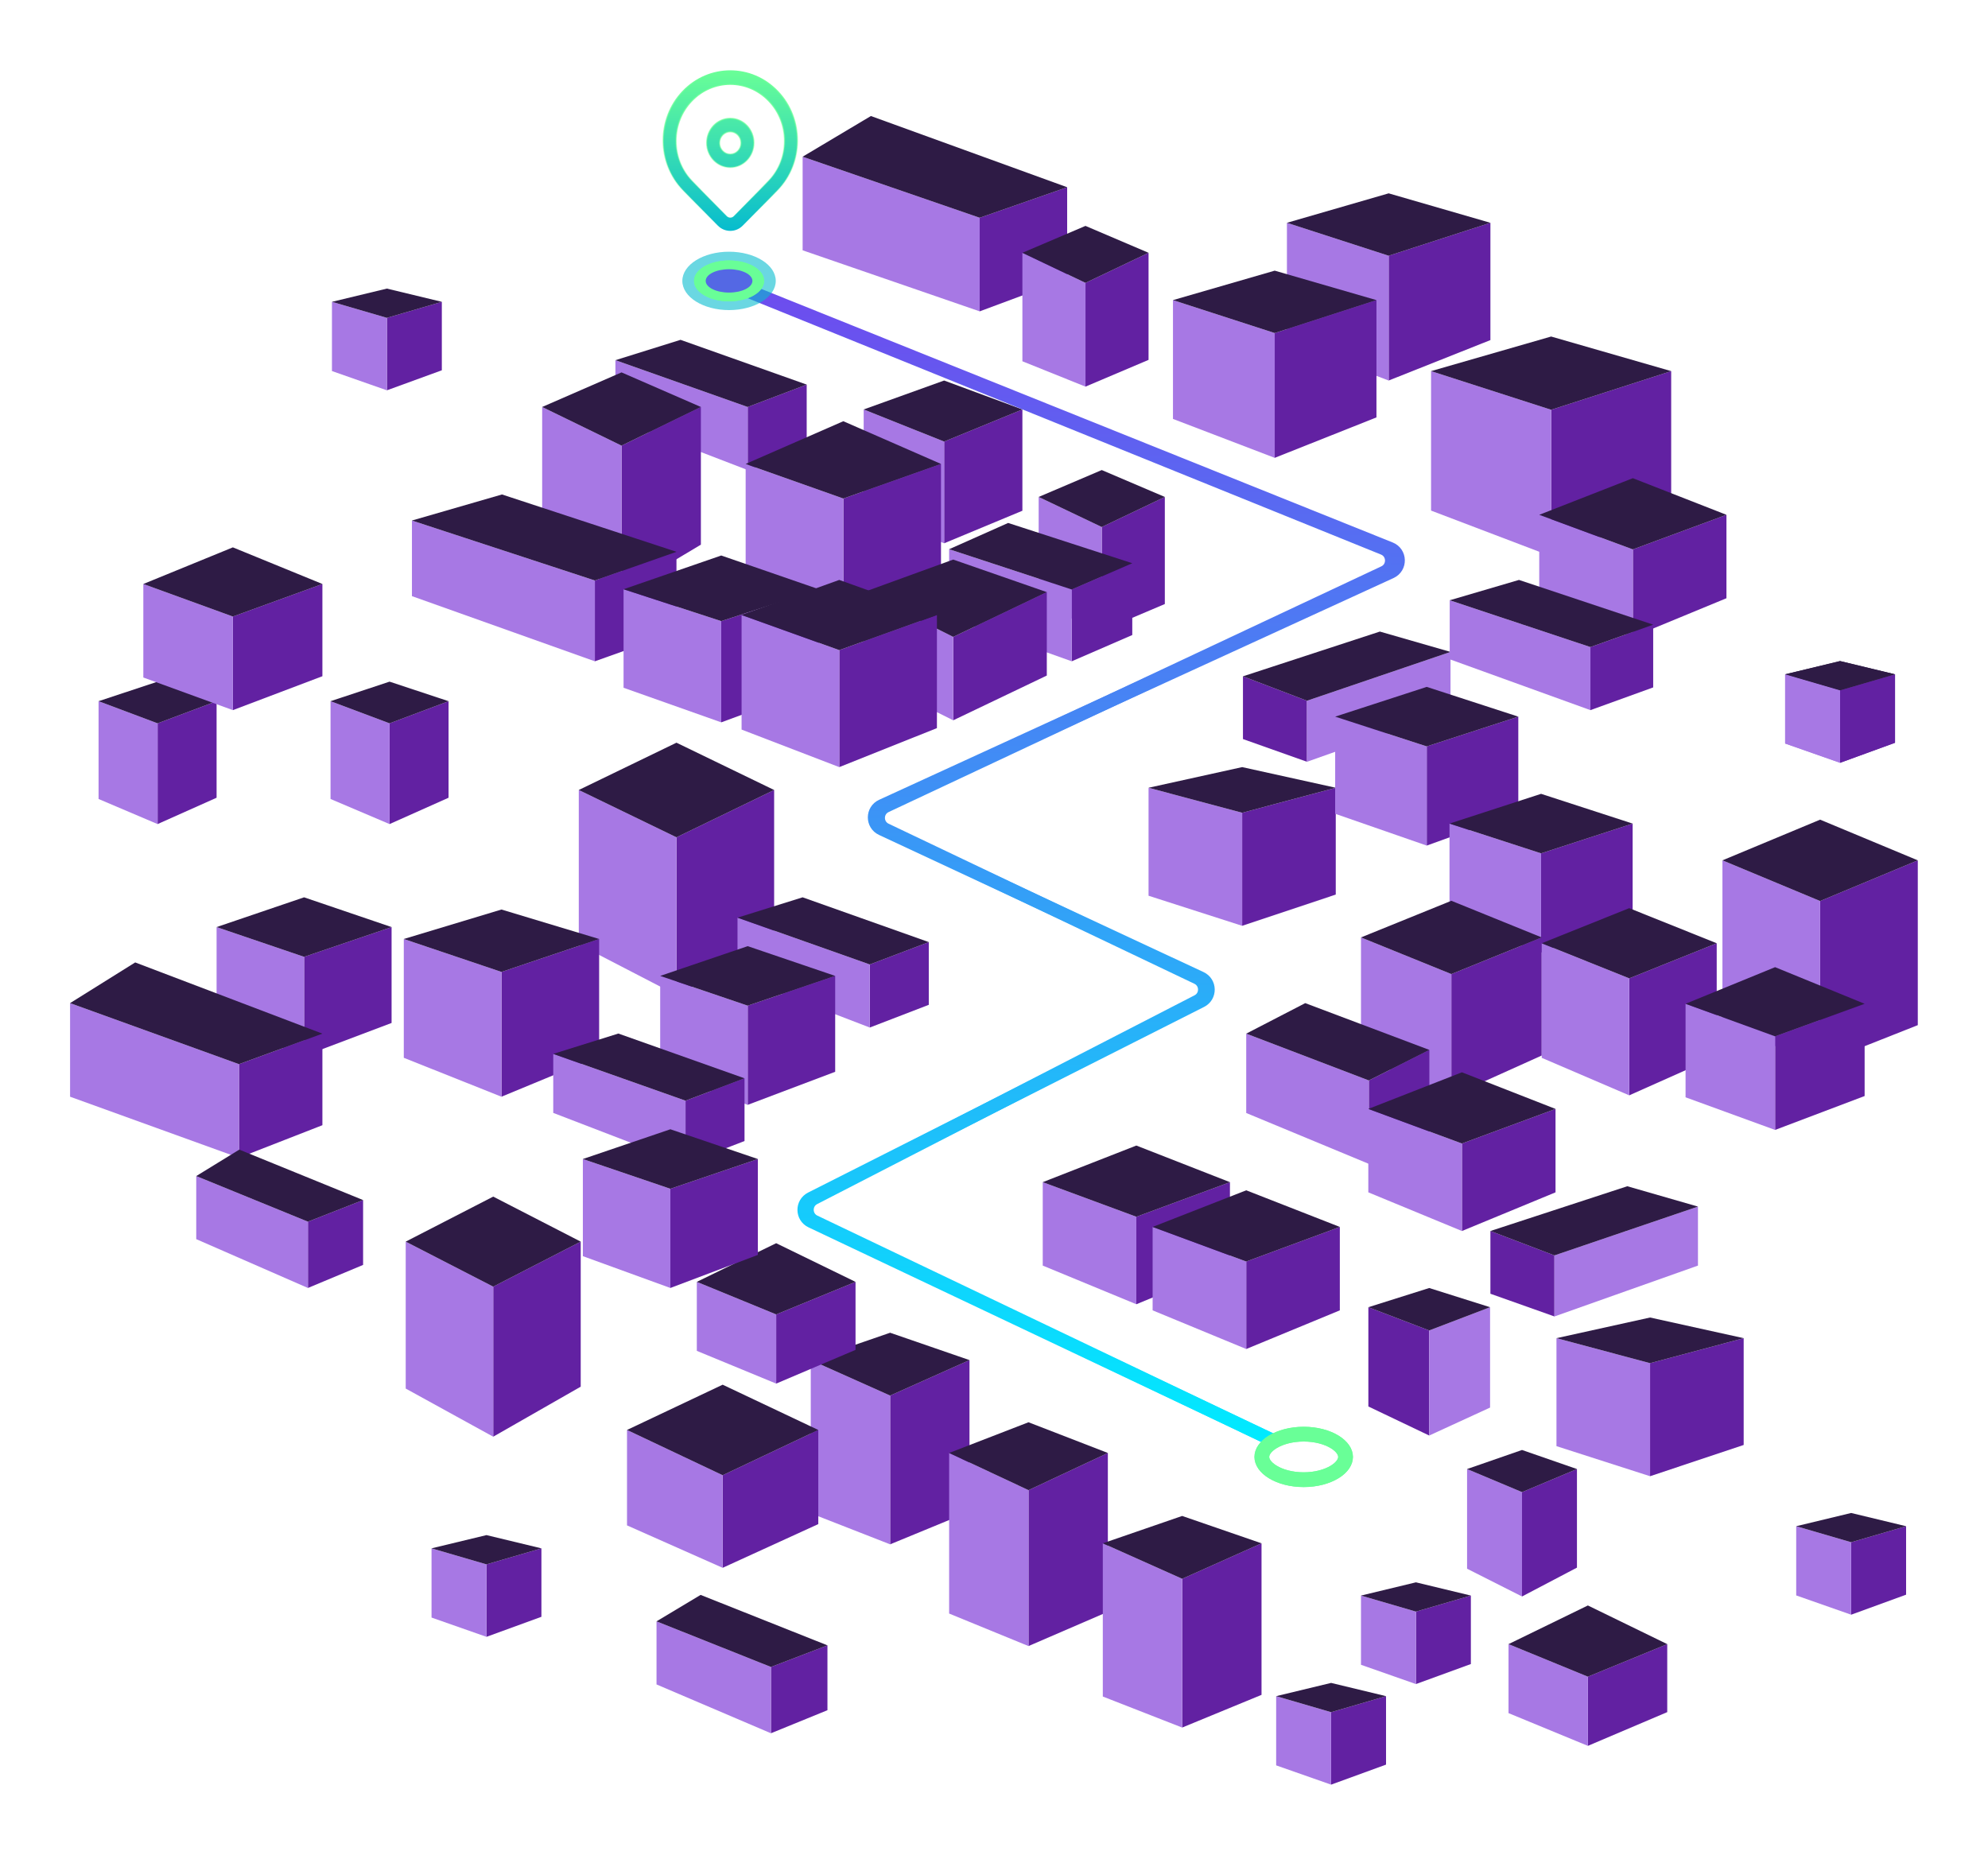 <svg width="539" height="503" viewBox="0 0 539 503" fill="none" xmlns="http://www.w3.org/2000/svg">
<g filter="url(#filter0_d_3824_5374)">
<path d="M354.361 187.01L337 180.389V197.4L354.361 203.561V187.01Z" fill="#6221A2"/>
<path d="M354.361 187.01L393.274 173.769V189.768L373.817 196.665L354.361 203.561V187.01Z" fill="#A778E4"/>
<path d="M374.117 168.252L337 180.389L354.361 187.01L393.274 173.769L374.117 168.252Z" fill="#2E1B45"/>
<path d="M498.896 184.187L513.792 179.842V198.405L498.896 203.837V184.187Z" fill="#6221A2"/>
<path d="M498.896 184.187L484 179.842V198.61L498.896 203.837V184.187Z" fill="#A778E4"/>
<path d="M498.896 176.252L513.792 179.842L498.896 184.187L484 179.842L498.896 176.252Z" fill="#2E1B45"/>
<path d="M498.896 184.187L513.792 179.842V198.405L498.896 203.837V184.187Z" fill="#6221A2"/>
<path d="M498.896 184.187L484 179.842V198.61L498.896 203.837V184.187Z" fill="#A778E4"/>
<path d="M498.896 176.252L513.792 179.842L498.896 184.187L484 179.842L498.896 176.252Z" fill="#2E1B45"/>
<path d="M336.782 217.385L362.16 210.606V239.565L336.782 248.039V217.385Z" fill="#6221A2"/>
<path d="M336.782 217.385L311.403 210.606V239.884L336.782 248.039V217.385Z" fill="#A778E4"/>
<path d="M336.782 205.006L362.16 210.606L336.782 217.385L311.403 210.606L336.782 205.006Z" fill="#2E1B45"/>
<path d="M420.551 108.113L453.101 97.631V134.963L420.551 147.836V108.113Z" fill="#6221A2"/>
<path d="M420.551 108.113L388 97.631V135.448L420.551 147.836V108.113Z" fill="#A778E4"/>
<path d="M420.551 88.252L453.101 97.631L420.551 108.113L388 97.631L420.551 88.252Z" fill="#2E1B45"/>
<path d="M442.708 145.973L468.087 136.594V159.214L442.708 169.696V145.973Z" fill="#6221A2"/>
<path d="M442.708 145.973L417.33 136.594V159.214L442.708 169.696V145.973Z" fill="#A778E4"/>
<path d="M442.708 126.664L468.087 136.594L442.708 145.973L417.33 136.594L442.708 126.664Z" fill="#2E1B45"/>
<path d="M431.204 172.455L448.225 166.386V183.397L431.204 189.558V172.455Z" fill="#6221A2"/>
<path d="M431.204 172.455L393.055 159.766V175.765L431.204 189.558V172.455Z" fill="#A778E4"/>
<path d="M411.836 154.249L448.225 166.386L431.204 172.455L393.055 159.766L411.836 154.249Z" fill="#2E1B45"/>
<path d="M386.827 199.389L411.653 191.321V217.32L386.827 226.285V199.389Z" fill="#6221A2"/>
<path d="M386.827 199.389L362 191.321V217.657L386.827 226.285V199.389Z" fill="#A778E4"/>
<path d="M386.827 183.252L411.653 191.321L386.827 199.389L362 191.321L386.827 183.252Z" fill="#2E1B45"/>
<path d="M417.827 228.389L442.653 220.321V246.32L417.827 255.285V228.389Z" fill="#6221A2"/>
<path d="M417.827 228.389L393 220.321V246.657L417.827 255.285V228.389Z" fill="#A778E4"/>
<path d="M417.827 212.252L442.653 220.321L417.827 228.389L393 220.321L417.827 212.252Z" fill="#2E1B45"/>
<path d="M393.5 261.127L418 251.189V283.21L393.5 294.252V261.127Z" fill="#6221A2"/>
<path d="M393.5 261.127L369 251.189V283.626L393.5 294.252V261.127Z" fill="#A778E4"/>
<path d="M393.5 241.252L418 251.189L393.5 261.127L369 251.189L393.5 241.252Z" fill="#2E1B45"/>
<path d="M441.723 262.286L465.447 252.769V283.434L441.723 294.009V262.286Z" fill="#6221A2"/>
<path d="M441.723 262.286L418 252.769V283.833L441.723 294.009V262.286Z" fill="#A778E4"/>
<path d="M441.723 243.252L465.447 252.769L441.723 262.286L418 252.769L441.723 243.252Z" fill="#2E1B45"/>
<path d="M133.723 345.882L157.447 333.675V373.007L133.723 386.57V345.882Z" fill="#6221A2"/>
<path d="M133.723 345.882L110 333.675V373.518L133.723 386.57V345.882Z" fill="#A778E4"/>
<path d="M133.723 321.469L157.447 333.675L133.723 345.882L110 333.675L133.723 321.469Z" fill="#2E1B45"/>
<path d="M42.724 193.136L58.723 187.132V213.31L42.724 220.453V193.136Z" fill="#6221A2"/>
<path d="M42.724 193.136L26.724 187.132V213.649L42.724 220.453V193.136Z" fill="#A778E4"/>
<path d="M42.724 181.833L58.723 187.132L42.724 193.136L26.724 187.132L42.724 181.833Z" fill="#2E1B45"/>
<path d="M105.617 193.136L121.617 187.132V213.31L105.617 220.453V193.136Z" fill="#6221A2"/>
<path d="M105.617 193.136L89.618 187.132V213.649L105.617 220.453V193.136Z" fill="#A778E4"/>
<path d="M105.617 181.833L121.617 187.132L105.617 193.136L89.618 187.132L105.617 181.833Z" fill="#2E1B45"/>
<path d="M183.408 224.039L209.889 211.212V252.544L183.408 266.797V224.039Z" fill="#6221A2"/>
<path d="M183.408 224.039L156.926 211.212V253.081L183.408 266.797V224.039Z" fill="#A778E4"/>
<path d="M183.408 198.385L209.889 211.212L183.408 224.039L156.926 211.212L183.408 198.385Z" fill="#2E1B45"/>
<path d="M82.446 256.452L106.169 248.383V274.382L82.446 283.347V256.452Z" fill="#6221A2"/>
<path d="M82.446 256.452L58.722 248.383V274.72L82.446 283.347V256.452Z" fill="#A778E4"/>
<path d="M82.446 240.314L106.169 248.383L82.446 256.452L58.722 248.383L82.446 240.314Z" fill="#2E1B45"/>
<path d="M202.717 107.354L218.716 101.285V118.296L202.717 124.457V107.354Z" fill="#6221A2"/>
<path d="M202.717 107.354L166.856 94.665V110.664L202.717 124.457V107.354Z" fill="#A778E4"/>
<path d="M184.511 89.147L218.716 101.285L202.717 107.354L166.856 94.665L184.511 89.147Z" fill="#2E1B45"/>
<path d="M298.713 139.904L315.816 131.751V160.787L298.713 168.041V139.904Z" fill="#6221A2"/>
<path d="M298.713 139.904L281.611 131.751V161.164L298.713 168.041V139.904Z" fill="#A778E4"/>
<path d="M298.713 124.456L315.816 131.751L298.713 139.904L281.611 131.751L298.713 124.456Z" fill="#2E1B45"/>
<path d="M290.572 156.846L306.99 149.723V169.193L290.572 176.316V156.846Z" fill="#6221A2"/>
<path d="M290.572 156.846L257.336 145.924V164.444L290.572 176.316V156.846Z" fill="#A778E4"/>
<path d="M273.336 138.801L306.99 149.723L290.572 156.846L257.336 145.924L273.336 138.801Z" fill="#2E1B45"/>
<path d="M371.121 289.968L387.538 281.692V304.312L371.121 312.588V289.968Z" fill="#6221A2"/>
<path d="M371.121 289.968L337.885 277.279V298.795L371.121 312.588V289.968Z" fill="#A778E4"/>
<path d="M353.884 269.003L387.538 281.692L371.121 289.968L337.885 277.279L353.884 269.003Z" fill="#2E1B45"/>
<path d="M493.482 241.32L519.964 230.286V274.974L493.482 285.456V241.32Z" fill="#6221A2"/>
<path d="M493.482 241.32L467 230.286V274.974L493.482 285.456V241.32Z" fill="#A778E4"/>
<path d="M493.482 219.252L519.964 230.286L493.482 241.32L467 230.286L493.482 219.252Z" fill="#2E1B45"/>
<path d="M209.02 449.008L224.343 443.146V460.732L209.02 466.985V449.008Z" fill="#6221A2"/>
<path d="M209.02 449.008L178 436.641V453.744L209.02 466.985V449.008Z" fill="#A778E4"/>
<path d="M189.96 429.469L224.343 443.146L209.02 449.008L178 436.641L189.96 429.469Z" fill="#2E1B45"/>
<path d="M241.337 375.418L262.853 365.799V406.89L241.337 415.756V375.418Z" fill="#6221A2"/>
<path d="M241.337 375.418L219.82 365.799V407.343L241.337 415.756V375.418Z" fill="#A778E4"/>
<path d="M241.337 358.379L262.853 365.799L241.337 375.418L219.82 365.799L241.337 358.379Z" fill="#2E1B45"/>
<path d="M360.896 461.268L375.792 456.922V475.485L360.896 480.917V461.268Z" fill="#6221A2"/>
<path d="M360.896 461.268L346 456.922V475.69L360.896 480.917V461.268Z" fill="#A778E4"/>
<path d="M360.896 453.332L375.792 456.922L360.896 461.268L346 456.922L360.896 453.332Z" fill="#2E1B45"/>
<path d="M210.441 353.413L231.958 344.586V363.024L210.441 372.171V353.413Z" fill="#6221A2"/>
<path d="M210.441 353.413L188.925 344.586V363.294L210.441 372.171V353.413Z" fill="#A778E4"/>
<path d="M210.441 334.104L231.958 344.586L210.441 353.413L188.925 344.586L210.441 334.104Z" fill="#2E1B45"/>
<path d="M235.819 258.52L251.819 252.452V269.463L235.819 275.623V258.52Z" fill="#6221A2"/>
<path d="M235.819 258.52L199.958 245.831V261.831L235.819 275.623V258.52Z" fill="#A778E4"/>
<path d="M217.613 240.314L251.819 252.452L235.819 258.52L199.958 245.831L217.613 240.314Z" fill="#2E1B45"/>
<path d="M168.512 117.836L190.028 107.354V144.686L168.512 157.559V117.836Z" fill="#6221A2"/>
<path d="M168.512 117.836L146.995 107.354V145.17L168.512 157.559V117.836Z" fill="#A778E4"/>
<path d="M168.512 97.975L190.028 107.354L168.512 117.836L146.995 107.354L168.512 97.975Z" fill="#2E1B45"/>
<path d="M255.976 116.733L277.198 108.028V135.491L255.976 144.318V116.733Z" fill="#6221A2"/>
<path d="M255.976 116.733L234.165 108.028V135.491L255.976 144.318V116.733Z" fill="#A778E4"/>
<path d="M255.976 100.182L277.198 108.028L255.976 116.733L234.165 108.028L255.976 100.182Z" fill="#2E1B45"/>
<path d="M376.504 66.344L404.09 57.414V89.216L376.504 100.182V66.344Z" fill="#6221A2"/>
<path d="M376.504 66.344L348.919 57.414V89.629L376.504 100.182V66.344Z" fill="#A778E4"/>
<path d="M376.504 49.425L404.09 57.414L376.504 66.344L348.919 57.414L376.504 49.425Z" fill="#2E1B45"/>
<path d="M135.961 260.543L162.443 251.614V283.415L135.961 294.381V260.543Z" fill="#6221A2"/>
<path d="M135.961 260.543L109.479 251.614V283.828L135.961 294.381V260.543Z" fill="#A778E4"/>
<path d="M135.961 243.624L162.443 251.614L135.961 260.543L109.479 251.614L135.961 243.624Z" fill="#2E1B45"/>
<path d="M345.609 87.308L373.194 78.379V110.18L345.609 121.146V87.308Z" fill="#6221A2"/>
<path d="M345.609 87.308L318.024 78.379V110.593L345.609 121.146V87.308Z" fill="#A778E4"/>
<path d="M345.609 70.389L373.194 78.379L345.609 87.308L318.024 78.379L345.609 70.389Z" fill="#2E1B45"/>
<path d="M202.718 269.692L226.441 261.624V287.623L202.718 296.588V269.692Z" fill="#6221A2"/>
<path d="M202.718 269.692L178.994 261.624V287.96L202.718 296.588V269.692Z" fill="#A778E4"/>
<path d="M202.718 253.555L226.441 261.624L202.718 269.692L178.994 261.624L202.718 253.555Z" fill="#2E1B45"/>
<path d="M161.281 154.403L183.408 146.628V168.423L161.281 176.316V154.403Z" fill="#6221A2"/>
<path d="M161.281 154.403L111.687 138.145V158.645L161.281 176.316V154.403Z" fill="#A778E4"/>
<path d="M136.102 131.077L183.408 146.628L161.281 154.403L111.687 138.145L136.102 131.077Z" fill="#2E1B45"/>
<path d="M421.451 337.414L404.089 330.794V347.805L421.451 353.965V337.414Z" fill="#6221A2"/>
<path d="M421.451 337.414L460.363 324.173V340.173L440.907 347.069L421.451 353.965V337.414Z" fill="#A778E4"/>
<path d="M441.206 318.656L404.089 330.794L421.451 337.414L460.363 324.173L441.206 318.656Z" fill="#2E1B45"/>
<path d="M228.648 132.18L255.129 122.801V151.398L228.648 161.972V132.18Z" fill="#6221A2"/>
<path d="M228.648 132.18L202.166 122.801V151.796L228.648 161.972V132.18Z" fill="#A778E4"/>
<path d="M228.648 111.215L255.129 122.801L228.648 132.18L202.166 122.801L228.648 111.215Z" fill="#2E1B45"/>
<path d="M195.546 165.419L222.027 156.778V183.125L195.546 192.868V165.419Z" fill="#6221A2"/>
<path d="M195.546 165.419L169.064 156.778V183.492L195.546 192.868V165.419Z" fill="#A778E4"/>
<path d="M195.546 147.628L222.027 156.778L195.546 165.419L169.064 156.778L195.546 147.628Z" fill="#2E1B45"/>
<path d="M258.44 169.696L283.818 157.558V180.178L258.44 192.316V169.696Z" fill="#6221A2"/>
<path d="M258.44 169.696L234.165 157.558V180.178L258.44 192.316V169.696Z" fill="#A778E4"/>
<path d="M258.44 148.731L283.818 157.558L258.44 169.696L234.165 157.558L258.44 148.731Z" fill="#2E1B45"/>
<path d="M63.136 164.179L87.411 155.352V180.362L63.136 189.557V164.179Z" fill="#6221A2"/>
<path d="M63.136 164.179L38.861 155.352V180.709L63.136 189.557V164.179Z" fill="#A778E4"/>
<path d="M63.136 145.421L87.411 155.352L63.136 164.179L38.861 155.352L63.136 145.421Z" fill="#2E1B45"/>
<path d="M481.275 278.01L505.55 269.183V294.193L481.275 303.388V278.01Z" fill="#6221A2"/>
<path d="M481.275 278.01L457 269.183V294.54L481.275 303.388V278.01Z" fill="#A778E4"/>
<path d="M481.275 259.252L505.55 269.183L481.275 278.01L457 269.183L481.275 259.252Z" fill="#2E1B45"/>
<path d="M265.62 56.045L289.335 47.77V72.597L265.62 81.424V56.045Z" fill="#6221A2"/>
<path d="M265.62 56.045L217.613 39.494V64.873L265.62 81.424V56.045Z" fill="#A778E4"/>
<path d="M236.122 28.46L289.335 47.77L265.62 56.045L217.613 39.494L236.122 28.46Z" fill="#2E1B45"/>
<path d="M308.093 326.931L333.471 317.552V340.172L308.093 350.655V326.931Z" fill="#6221A2"/>
<path d="M308.093 326.931L282.714 317.552V340.172L308.093 350.655V326.931Z" fill="#A778E4"/>
<path d="M308.093 307.622L333.471 317.552L308.093 326.931L282.714 317.552L308.093 307.622Z" fill="#2E1B45"/>
<path d="M396.365 307.07L421.744 297.691V320.311L396.365 330.794V307.07Z" fill="#6221A2"/>
<path d="M396.365 307.07L370.987 297.691V320.311L396.365 330.794V307.07Z" fill="#A778E4"/>
<path d="M396.365 287.761L421.744 297.691L396.365 307.07L370.987 297.691L396.365 287.761Z" fill="#2E1B45"/>
<path d="M337.884 339.069L363.263 329.69V352.31L337.884 362.793V339.069Z" fill="#6221A2"/>
<path d="M337.884 339.069L312.506 329.69V352.31L337.884 362.793V339.069Z" fill="#A778E4"/>
<path d="M337.884 319.76L363.263 329.69L337.884 339.069L312.506 329.69L337.884 319.76Z" fill="#2E1B45"/>
<path d="M278.853 401.064L300.369 390.982V434.049L278.853 443.341V401.064Z" fill="#6221A2"/>
<path d="M278.853 401.064L257.336 390.982V434.524L278.853 443.341V401.064Z" fill="#A778E4"/>
<path d="M278.853 382.654L300.369 390.982L278.853 401.064L257.336 390.982L278.853 382.654Z" fill="#2E1B45"/>
<path d="M195.93 397.016L221.86 384.743V410.267L195.93 422.122V397.016Z" fill="#6221A2"/>
<path d="M195.93 397.016L170 384.743V410.616L195.93 422.122V397.016Z" fill="#A778E4"/>
<path d="M195.93 372.469L221.86 384.743L195.93 397.016L170 384.743L195.93 372.469Z" fill="#2E1B45"/>
<path d="M320.516 425.099L342.033 415.479V456.571L320.516 465.437V425.099Z" fill="#6221A2"/>
<path d="M320.516 425.099L299 415.479V457.024L320.516 465.437V425.099Z" fill="#A778E4"/>
<path d="M320.516 408.059L342.033 415.479L320.516 425.099L299 415.479L320.516 408.059Z" fill="#2E1B45"/>
<path d="M430.516 451.642L452.033 442.815V461.253L430.516 470.4V451.642Z" fill="#6221A2"/>
<path d="M430.516 451.642L409 442.815V461.522L430.516 470.4V451.642Z" fill="#A778E4"/>
<path d="M430.516 432.332L452.033 442.815L430.516 451.642L409 442.815L430.516 432.332Z" fill="#2E1B45"/>
<path d="M387.5 357.759L371 351.457V378.375L387.5 386.252V357.759Z" fill="#6221A2"/>
<path d="M387.5 357.759L404 351.457V378.672L387.5 386.252V357.759Z" fill="#A778E4"/>
<path d="M387.5 346.252L371 351.457L387.5 357.759L404 351.457L387.5 346.252Z" fill="#2E1B45"/>
<path d="M412.659 401.598L427.555 395.34V422.071L412.659 429.894V401.598Z" fill="#6221A2"/>
<path d="M412.659 401.598L397.763 395.34V422.366L412.659 429.894V401.598Z" fill="#A778E4"/>
<path d="M412.659 390.171L427.555 395.34L412.659 401.598L397.763 395.34L412.659 390.171Z" fill="#2E1B45"/>
<path d="M501.896 415.187L516.792 410.842V429.405L501.896 434.837V415.187Z" fill="#6221A2"/>
<path d="M501.896 415.187L487 410.842V429.61L501.896 434.837V415.187Z" fill="#A778E4"/>
<path d="M501.896 407.252L516.792 410.842L501.896 415.187L487 410.842L501.896 407.252Z" fill="#2E1B45"/>
<path d="M104.896 83.187L119.792 78.842V97.405L104.896 102.837V83.187Z" fill="#6221A2"/>
<path d="M104.896 83.187L90 78.842V97.61L104.896 102.837V83.187Z" fill="#A778E4"/>
<path d="M104.896 75.252L119.792 78.842L104.896 83.187L90 78.842L104.896 75.252Z" fill="#2E1B45"/>
<path d="M383.896 433.995L398.792 429.649V448.213L383.896 453.645V433.995Z" fill="#6221A2"/>
<path d="M383.896 433.995L369 429.649V448.417L383.896 453.645V433.995Z" fill="#A778E4"/>
<path d="M383.896 426.059L398.792 429.649L383.896 433.995L369 429.649L383.896 426.059Z" fill="#2E1B45"/>
<path d="M131.896 421.187L146.792 416.842V435.405L131.896 440.837V421.187Z" fill="#6221A2"/>
<path d="M131.896 421.187L117 416.842V435.61L131.896 440.837V421.187Z" fill="#A778E4"/>
<path d="M131.896 413.252L146.792 416.842L131.896 421.187L117 416.842L131.896 413.252Z" fill="#2E1B45"/>
<path d="M227.544 173.283L254.026 163.766V194.431L227.544 205.006V173.283Z" fill="#6221A2"/>
<path d="M227.544 173.283L201.062 163.766V194.829L227.544 205.006V173.283Z" fill="#A778E4"/>
<path d="M227.544 154.249L254.026 163.766L227.544 173.283L201.062 163.766L227.544 154.249Z" fill="#2E1B45"/>
<path d="M447.378 366.631L472.757 359.852V388.811L447.378 397.285V366.631Z" fill="#6221A2"/>
<path d="M447.378 366.631L422 359.852V389.13L447.378 397.285V366.631Z" fill="#A778E4"/>
<path d="M447.378 354.252L472.757 359.852L447.378 366.631L422 359.852L447.378 354.252Z" fill="#2E1B45"/>
<path d="M64.791 285.554L87.411 277.278V302.105L64.791 310.932V285.554Z" fill="#6221A2"/>
<path d="M64.791 285.554L19 269.003V294.381L64.791 310.932V285.554Z" fill="#A778E4"/>
<path d="M36.654 257.969L87.411 277.278L64.791 285.554L19 269.003L36.654 257.969Z" fill="#2E1B45"/>
<path d="M294.3 73.7L311.403 65.547V94.583L294.3 101.837V73.7Z" fill="#6221A2"/>
<path d="M294.3 73.7L277.198 65.547V94.96L294.3 101.837V73.7Z" fill="#A778E4"/>
<path d="M294.3 58.252L311.403 65.547L294.3 73.7L277.198 65.547L294.3 58.252Z" fill="#2E1B45"/>
<path d="M83.487 328.265L98.445 322.403V339.989L83.487 346.241V328.265Z" fill="#6221A2"/>
<path d="M83.487 328.265L53.206 315.898V333.001L83.487 346.241V328.265Z" fill="#A778E4"/>
<path d="M64.88 308.726L98.445 322.403L83.487 328.265L53.206 315.898L64.88 308.726Z" fill="#2E1B45"/>
<path d="M185.861 295.458L201.86 289.389V306.4L185.861 312.561V295.458Z" fill="#6221A2"/>
<path d="M185.861 295.458L150 282.769V298.768L185.861 312.561V295.458Z" fill="#A778E4"/>
<path d="M167.655 277.252L201.86 289.389L185.861 295.458L150 282.769L167.655 277.252Z" fill="#2E1B45"/>
<path d="M181.753 319.346L205.476 311.277V337.276L181.753 346.242V319.346Z" fill="#6221A2"/>
<path d="M181.753 319.346L158.029 311.277V337.614L181.753 346.242V319.346Z" fill="#A778E4"/>
<path d="M181.753 303.209L205.476 311.277L181.753 319.346L158.029 311.277L181.753 303.209Z" fill="#2E1B45"/>
<path d="M344.418 387.252L220.864 328.203C218.253 326.955 218.198 323.258 220.771 321.933L324.67 268.441C327.244 267.116 327.188 263.416 324.574 262.17L240.176 221.934C237.509 220.663 237.52 216.864 240.194 215.607L375.25 152.158C378.014 150.86 377.905 146.892 375.075 145.746L196 73.252" stroke="url(#paint0_linear_3824_5374)" stroke-width="3.5" stroke-linecap="round"/>
<g filter="url(#filter1_f_3824_5374)">
<path d="M344.513 387.252L219.96 328.223C217.33 326.976 217.282 323.25 219.881 321.937L325.675 268.469C328.282 267.151 328.224 263.408 325.576 262.173L239.064 221.812C236.36 220.551 236.373 216.702 239.084 215.459L377.1 152.147C379.893 150.865 379.797 146.863 376.945 145.718L199 74.252" stroke="url(#paint1_linear_3824_5374)" stroke-width="3.5" stroke-linecap="round"/>
</g>
<ellipse cx="197.664" cy="73.167" rx="12.664" ry="7.915" fill="#07BCCE" fill-opacity="0.6"/>
<ellipse cx="197.666" cy="73.166" rx="9.498" ry="5.54" fill="#69FE97"/>
<g filter="url(#filter2_f_3824_5374)">
<ellipse cx="197.666" cy="73.166" rx="9.498" ry="5.54" fill="#69FE97"/>
</g>
<ellipse cx="197.667" cy="73.167" rx="6.332" ry="3.166" fill="#5468E4"/>
<path d="M210.857 48.537L210.858 48.536C217.954 41.15 217.954 29.176 210.858 21.789C203.757 14.398 192.243 14.398 185.142 21.789C178.046 29.176 178.046 41.15 185.142 48.536L185.272 48.412L185.142 48.536C185.754 49.173 186.514 49.956 187.421 50.883L187.422 50.883L194.639 58.191L194.639 58.191C196.512 60.077 199.488 60.077 201.361 58.192C204.247 55.288 206.594 52.912 208.403 51.063L208.403 51.063L210.857 48.537ZM208.405 46.004L208.535 46.129L208.405 46.004C207.749 46.687 206.937 47.524 205.967 48.514L198.95 55.618C198.95 55.618 198.95 55.618 198.95 55.618C198.42 56.152 197.581 56.151 197.05 55.617C194.488 53.038 192.36 50.885 190.667 49.161C190.667 49.161 190.667 49.161 190.667 49.161L187.595 46.004C187.594 46.004 187.594 46.004 187.594 46.004C181.843 40.017 181.843 30.308 187.595 24.321C193.342 18.338 202.658 18.338 208.405 24.321C214.157 30.308 214.157 40.017 208.405 46.004ZM204.385 35.755C204.385 32.095 201.533 29.116 198 29.116C194.467 29.116 191.615 32.095 191.615 35.755C191.615 39.414 194.467 42.394 198 42.394C201.533 42.394 204.385 39.414 204.385 35.755ZM195.076 35.755C195.076 34.063 196.392 32.704 198 32.704C199.608 32.704 200.924 34.063 200.924 35.755C200.924 37.447 199.608 38.806 198 38.806C196.392 38.806 195.076 37.447 195.076 35.755Z" fill="url(#paint2_linear_3824_5374)" stroke="url(#paint3_linear_3824_5374)" stroke-width="0.36"/>
<path d="M364.817 392.053C364.817 393.351 363.95 394.849 361.863 396.127C359.809 397.384 356.846 398.226 353.467 398.226C350.087 398.226 347.124 397.384 345.071 396.127C342.984 394.849 342.116 393.351 342.116 392.053C342.116 390.754 342.984 389.256 345.071 387.978C347.124 386.721 350.087 385.879 353.467 385.879C356.846 385.879 359.809 386.721 361.863 387.978C363.95 389.256 364.817 390.754 364.817 392.053Z" stroke="#69FF97" stroke-width="4"/>
<g filter="url(#filter3_f_3824_5374)">
<path d="M364.817 392.053C364.817 393.351 363.95 394.849 361.863 396.127C359.809 397.384 356.846 398.226 353.467 398.226C350.087 398.226 347.124 397.384 345.071 396.127C342.984 394.849 342.116 393.351 342.116 392.053C342.116 390.754 342.984 389.256 345.071 387.978C347.124 386.721 350.087 385.879 353.467 385.879C356.846 385.879 359.809 386.721 361.863 387.978C363.95 389.256 364.817 390.754 364.817 392.053Z" stroke="#69FF97" stroke-width="4"/>
</g>
</g>
<defs>
<filter id="filter0_d_3824_5374" x="0.3" y="0.366" width="538.364" height="502.252" filterUnits="userSpaceOnUse" color-interpolation-filters="sRGB">
<feFlood flood-opacity="0" result="BackgroundImageFix"/>
<feColorMatrix in="SourceAlpha" type="matrix" values="0 0 0 0 0 0 0 0 0 0 0 0 0 0 0 0 0 0 127 0" result="hardAlpha"/>
<feOffset dy="3"/>
<feGaussianBlur stdDeviation="9.35"/>
<feComposite in2="hardAlpha" operator="out"/>
<feColorMatrix type="matrix" values="0 0 0 0 0 0 0 0 0 0 0 0 0 0 0 0 0 0 0.25 0"/>
<feBlend mode="normal" in2="BackgroundImageFix" result="effect1_dropShadow_3824_5374"/>
<feBlend mode="normal" in="SourceGraphic" in2="effect1_dropShadow_3824_5374" result="shape"/>
</filter>
<filter id="filter1_f_3824_5374" x="188.75" y="64.001" width="200.641" height="333.501" filterUnits="userSpaceOnUse" color-interpolation-filters="sRGB">
<feFlood flood-opacity="0" result="BackgroundImageFix"/>
<feBlend mode="normal" in="SourceGraphic" in2="BackgroundImageFix" result="shape"/>
<feGaussianBlur stdDeviation="4.25" result="effect1_foregroundBlur_3824_5374"/>
</filter>
<filter id="filter2_f_3824_5374" x="180.168" y="59.625" width="34.996" height="27.081" filterUnits="userSpaceOnUse" color-interpolation-filters="sRGB">
<feFlood flood-opacity="0" result="BackgroundImageFix"/>
<feBlend mode="normal" in="SourceGraphic" in2="BackgroundImageFix" result="shape"/>
<feGaussianBlur stdDeviation="4" result="effect1_foregroundBlur_3824_5374"/>
</filter>
<filter id="filter3_f_3824_5374" x="321.116" y="364.879" width="64.701" height="54.348" filterUnits="userSpaceOnUse" color-interpolation-filters="sRGB">
<feFlood flood-opacity="0" result="BackgroundImageFix"/>
<feBlend mode="normal" in="SourceGraphic" in2="BackgroundImageFix" result="shape"/>
<feGaussianBlur stdDeviation="9.5" result="effect1_foregroundBlur_3824_5374"/>
</filter>
<linearGradient id="paint0_linear_3824_5374" x1="289.25" y1="73.252" x2="289.25" y2="387.252" gradientUnits="userSpaceOnUse">
<stop stop-color="#6E4BEE"/>
<stop offset="1" stop-color="#00EAFF"/>
</linearGradient>
<linearGradient id="paint1_linear_3824_5374" x1="291.75" y1="74.252" x2="291.75" y2="387.252" gradientUnits="userSpaceOnUse">
<stop stop-color="#6E4BEE"/>
<stop offset="1" stop-color="#00EAFF"/>
</linearGradient>
<linearGradient id="paint2_linear_3824_5374" x1="198" y1="16.426" x2="198" y2="59.426" gradientUnits="userSpaceOnUse">
<stop stop-color="#69FE97"/>
<stop offset="1" stop-color="#07BCCE"/>
</linearGradient>
<linearGradient id="paint3_linear_3824_5374" x1="198" y1="16.426" x2="198" y2="59.426" gradientUnits="userSpaceOnUse">
<stop stop-color="#69FE97"/>
<stop offset="1" stop-color="#69FE97" stop-opacity="0"/>
</linearGradient>
</defs>
</svg>
